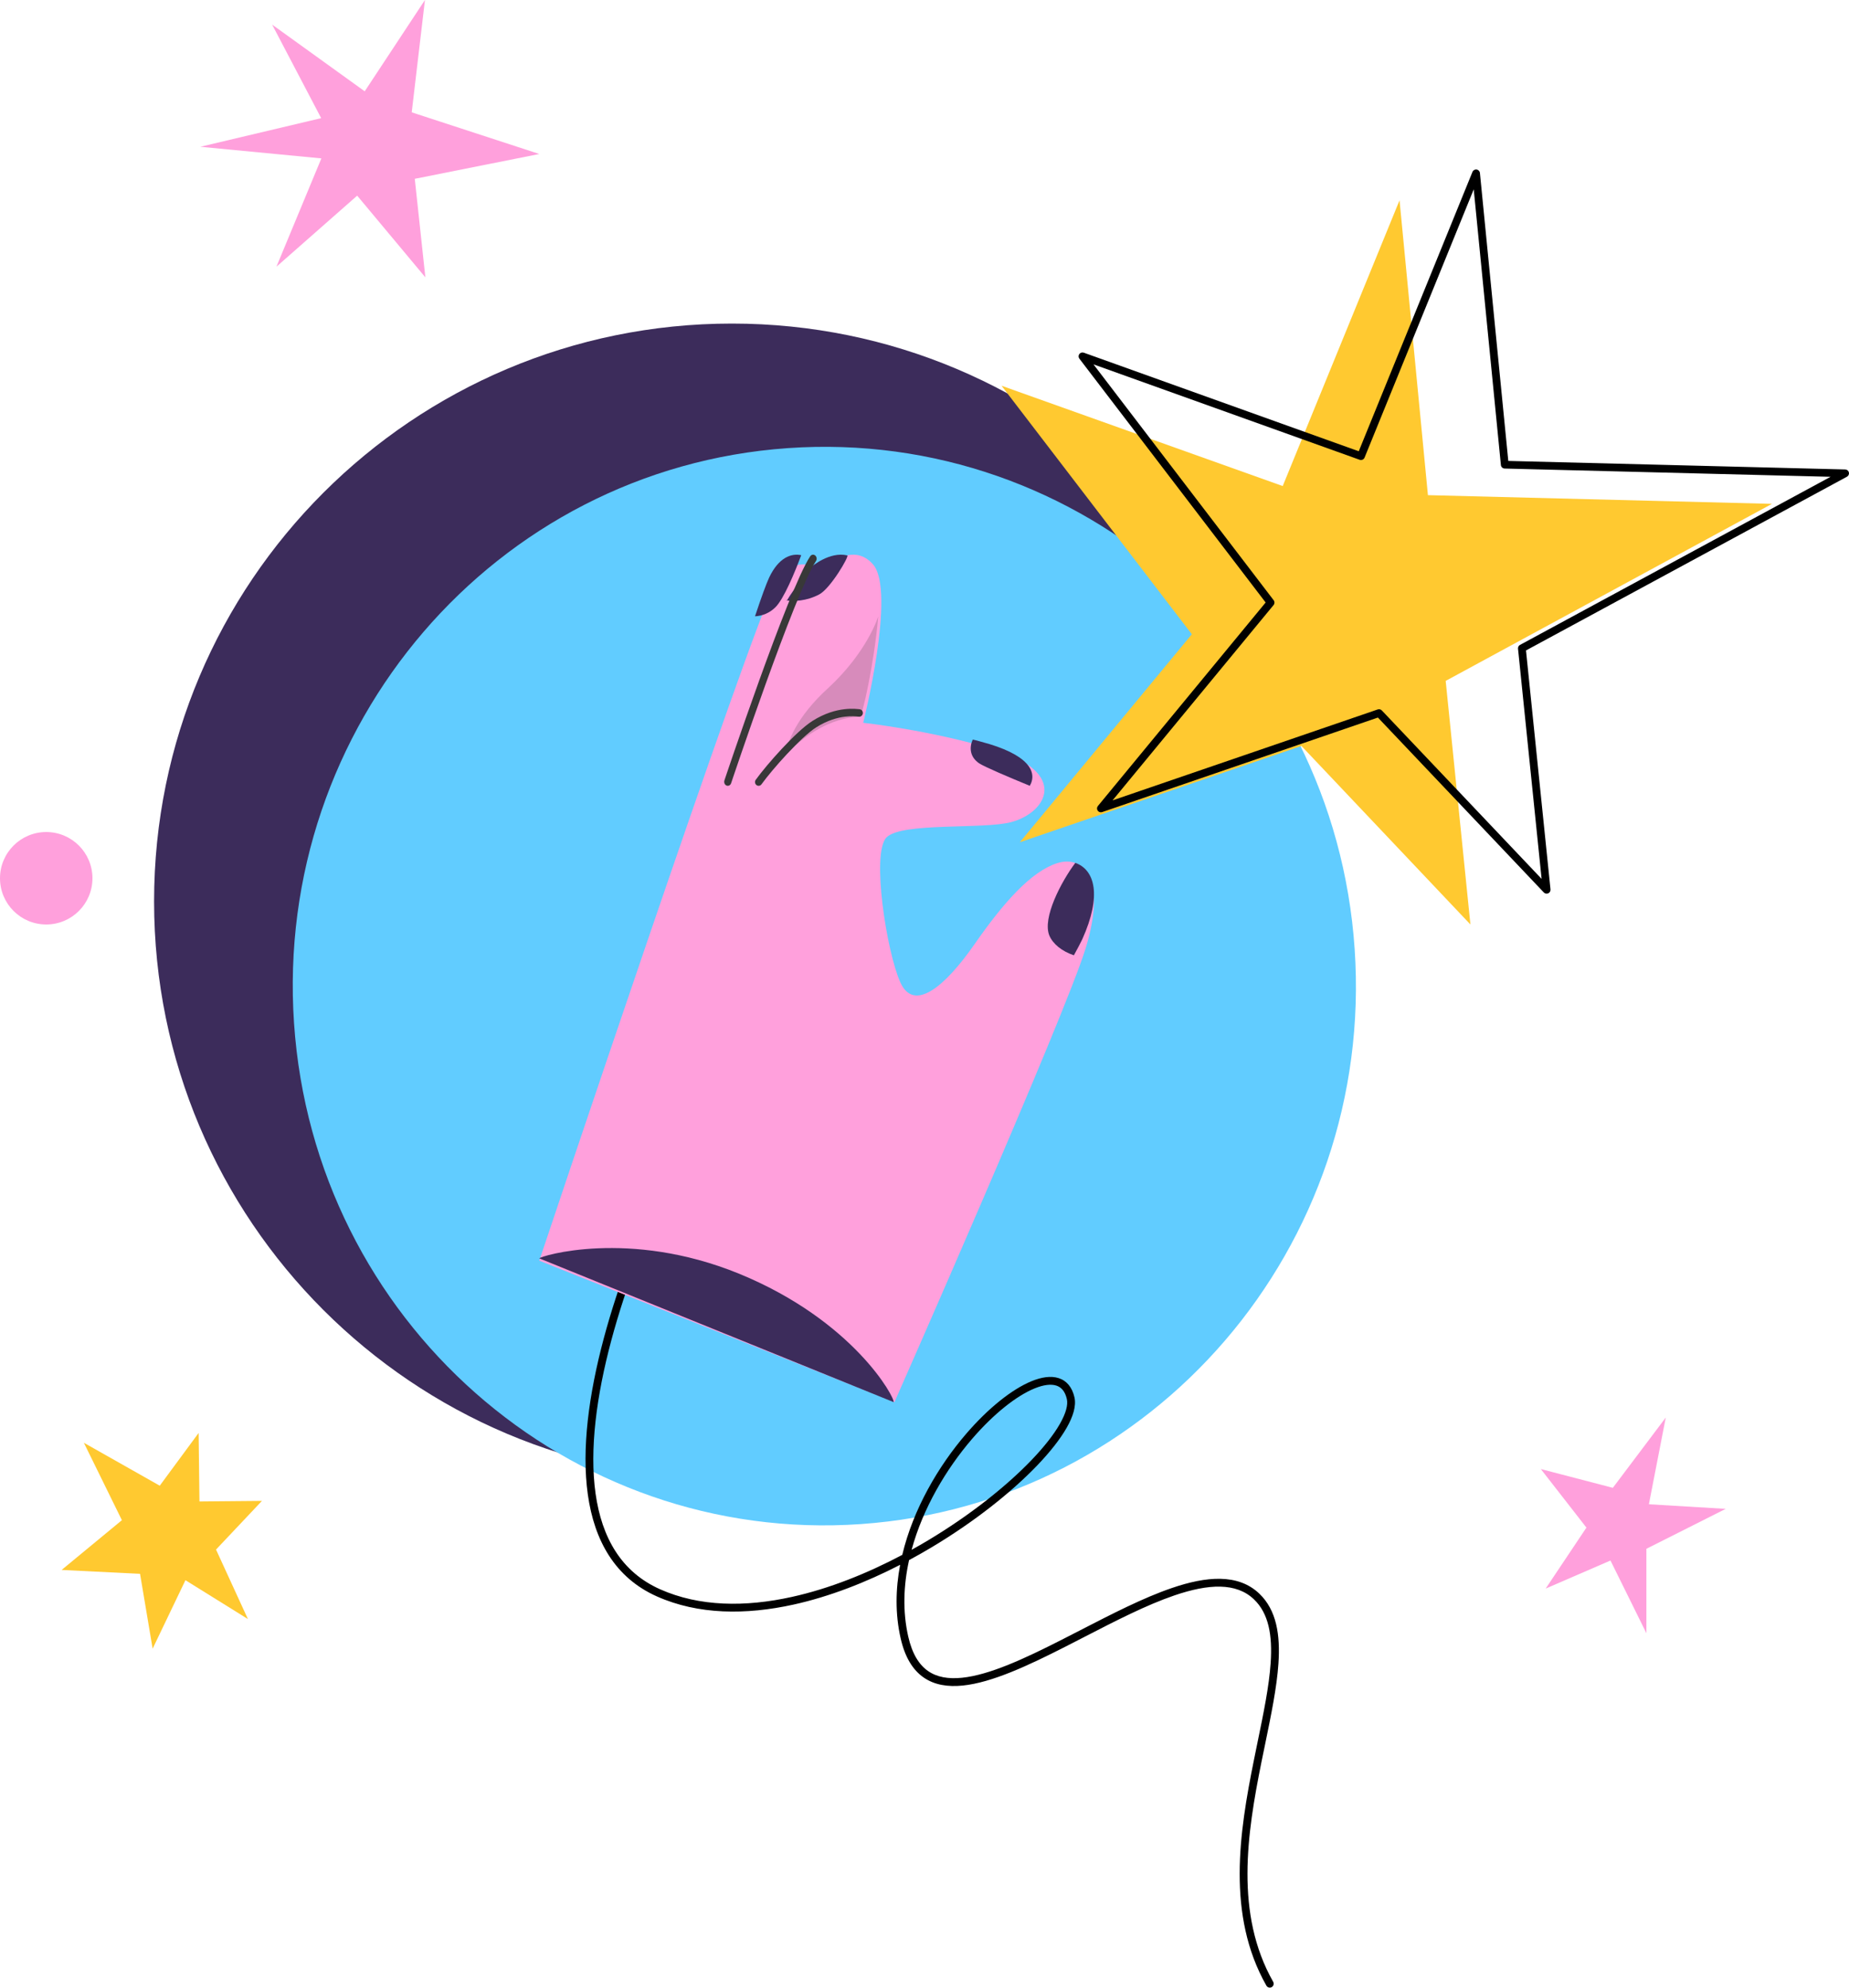<svg width="120" height="129" viewBox="0 0 120 129" fill="none" xmlns="http://www.w3.org/2000/svg">
<path d="M47.501 96C68.208 96 85 79.211 85 58.5C85 37.79 68.208 21 47.501 21C26.788 21 10 37.79 10 58.5C10 79.211 26.788 96 47.501 96Z" fill="#3C2C5B"/>
<path d="M55.875 98.915C74.886 97.584 89.229 80.876 87.917 61.59C86.605 42.304 70.135 27.753 51.125 29.084C32.114 30.416 17.771 47.124 19.083 66.41C20.395 85.696 36.865 100.247 55.875 98.915Z" fill="#61CCFF"/>
<path fill-rule="evenodd" clip-rule="evenodd" d="M47.669 69.051C47.781 69.135 47.803 69.295 47.719 69.407C45.374 72.539 41.575 79.875 39.67 87.005C38.718 90.57 38.246 94.059 38.652 96.934C39.056 99.8 40.326 102.027 42.84 103.146L42.738 103.378L42.84 103.146C45.392 104.282 48.366 104.312 51.398 103.641C53.825 103.104 56.277 102.121 58.557 100.914C59.266 97.936 60.909 95.145 62.696 93.066C64.124 91.404 65.67 90.164 66.951 89.64C67.589 89.379 68.198 89.281 68.702 89.441C69.229 89.608 69.583 90.036 69.732 90.688L69.732 90.689C69.859 91.248 69.641 91.937 69.226 92.665C68.804 93.406 68.148 94.238 67.315 95.108C65.647 96.847 63.24 98.762 60.482 100.411C59.998 100.701 59.503 100.983 58.998 101.254C58.635 102.896 58.573 104.583 58.946 106.221L58.946 106.221C59.204 107.355 59.657 108.053 60.231 108.452C60.807 108.852 61.545 108.98 62.433 108.889C64.224 108.706 66.495 107.649 68.91 106.42C69.313 106.215 69.719 106.006 70.127 105.796C72.144 104.757 74.201 103.696 76.061 103.062C78.281 102.304 80.348 102.109 81.734 103.434L81.734 103.435C82.851 104.505 83.096 106.11 82.97 107.969C82.865 109.517 82.498 111.298 82.109 113.187C82.029 113.571 81.949 113.959 81.87 114.351C80.928 119.024 80.135 124.225 82.628 128.62C82.697 128.742 82.655 128.897 82.534 128.967C82.412 129.036 82.258 128.994 82.189 128.872C79.59 124.29 80.436 118.906 81.375 114.25C81.455 113.851 81.536 113.459 81.615 113.072C82.005 111.183 82.363 109.444 82.465 107.935C82.589 106.114 82.332 104.71 81.385 103.802C80.228 102.695 78.433 102.79 76.224 103.543C74.403 104.164 72.386 105.203 70.369 106.243C69.958 106.454 69.548 106.666 69.139 106.874C66.742 108.093 64.385 109.2 62.484 109.395C61.526 109.493 60.652 109.363 59.944 108.871C59.233 108.377 58.729 107.548 58.453 106.334C58.092 104.752 58.119 103.135 58.419 101.559C56.213 102.694 53.853 103.619 51.507 104.138C48.411 104.822 45.319 104.805 42.635 103.611C39.914 102.4 38.572 99.987 38.151 97.005C37.731 94.032 38.222 90.467 39.182 86.873C41.102 79.686 44.928 72.29 47.315 69.101C47.399 68.989 47.557 68.967 47.669 69.051ZM59.163 100.586C59.522 100.387 59.875 100.183 60.224 99.975C62.949 98.345 65.318 96.458 66.951 94.755C67.767 93.903 68.393 93.104 68.787 92.412C69.188 91.709 69.322 91.165 69.239 90.802C69.12 90.284 68.869 90.026 68.55 89.925C68.209 89.817 67.733 89.869 67.142 90.111C65.965 90.592 64.48 91.766 63.078 93.398C61.411 95.338 59.898 97.88 59.163 100.586Z" fill="black"/>
<path d="M83.248 31.546L65 25.035L77.349 41.164L66.189 54.662L84.463 48.414L95.43 60L93.825 44.191L115 32.701L92.672 32.136L90.83 13L83.248 31.546Z" fill="#FFC930"/>
<path fill-rule="evenodd" clip-rule="evenodd" d="M95.832 11.003C95.947 11.019 96.036 11.111 96.047 11.226L97.888 29.915L119.754 30.469C119.868 30.472 119.966 30.55 119.993 30.66C120.02 30.77 119.969 30.884 119.869 30.939L99.037 42.215L100.627 57.725C100.638 57.831 100.579 57.933 100.481 57.977C100.383 58.022 100.267 57.999 100.193 57.921L89.426 46.57L71.53 52.706C71.424 52.743 71.305 52.705 71.241 52.613C71.177 52.521 71.181 52.398 71.253 52.311L82.14 39.103L70.051 23.277C69.984 23.189 69.983 23.067 70.049 22.977C70.115 22.888 70.233 22.853 70.338 22.89L88.183 29.288L95.563 11.156C95.606 11.05 95.717 10.986 95.832 11.003ZM95.645 12.289L88.56 29.699C88.509 29.823 88.368 29.886 88.24 29.84L70.967 23.648L82.662 38.958C82.732 39.05 82.73 39.178 82.656 39.267L72.206 51.945L89.415 46.044C89.509 46.012 89.613 46.038 89.681 46.109L100.05 57.041L98.519 42.1C98.509 42 98.56 41.903 98.649 41.855L118.804 30.945L97.652 30.409C97.525 30.406 97.42 30.309 97.408 30.183L95.645 12.289Z" fill="black"/>
<path d="M58.051 91C58.051 91 69.114 65.956 70.463 61.53C71.857 56.95 70.285 55.479 68.601 56.024C66.917 56.569 65.144 58.553 63.248 61.278C61.352 64.005 59.322 65.739 58.43 63.754C57.538 61.77 56.535 55.337 57.538 54.345C58.542 53.352 63.839 53.843 65.645 53.352C67.931 52.731 69.437 50.158 64.507 48.642C60.449 47.399 56.022 46.909 56.022 46.909C56.022 46.909 58.173 38.361 56.657 36.628C55.252 35.025 53.368 36.997 53.368 36.997C53.368 36.997 51.471 35.755 50.323 37.86C48.716 40.814 35 81.82 35 81.82L58.051 91Z" fill="#FFA0DC"/>
<path d="M52 36.032C51.35 35.892 50.527 36.188 49.913 37.495C49.738 37.873 49.418 38.734 49 40C49.476 39.975 49.947 39.781 50.307 39.429C50.863 38.905 51.606 37.09 52 36.032Z" fill="#3C2C5B"/>
<path d="M51 38.96C51.505 39.051 52.359 39.01 53.168 38.578C53.898 38.197 55.135 36.082 54.988 36.047C53.84 35.772 52.663 36.786 52.663 36.786C52.359 37.109 51 38.96 51.085 38.992L51 38.96Z" fill="#3C2C5B"/>
<path d="M63.547 49.541C63.909 49.777 65.496 50.45 66.833 51C67.354 50.099 66.753 48.944 63.672 48.139C63.49 48.092 63.365 48.044 63.129 48C62.902 48.518 62.936 49.124 63.547 49.541Z" fill="#3C2C5B"/>
<path d="M69.788 56C68.885 57.205 67.625 59.581 68.106 60.725C68.341 61.272 68.917 61.738 69.695 62C69.928 61.575 70.115 61.222 70.24 60.958C71.518 58.125 71.061 56.454 69.788 56Z" fill="#3C2C5B"/>
<path d="M35.108 81.713L57.997 91C58.097 90.747 55.421 85.719 47.953 82.66C40.799 79.746 35.063 81.524 35 81.668L35.108 81.713Z" fill="#3C2C5B"/>
<path fill-rule="evenodd" clip-rule="evenodd" d="M52.907 36.052C53.01 36.138 53.031 36.3 52.954 36.415C52.627 36.906 52.118 38.042 51.532 39.503C50.95 40.954 50.303 42.695 49.697 44.374C49.092 46.053 48.53 47.668 48.119 48.862C47.914 49.46 47.746 49.952 47.63 50.295C47.572 50.467 47.527 50.601 47.496 50.692C47.48 50.738 47.469 50.773 47.461 50.796L47.449 50.831C47.449 50.831 47.449 50.831 47.232 50.74C47.015 50.649 47.015 50.649 47.015 50.649L47.027 50.613C47.035 50.589 47.047 50.554 47.062 50.508C47.093 50.417 47.138 50.282 47.196 50.111C47.313 49.767 47.481 49.274 47.686 48.675C48.098 47.479 48.661 45.862 49.267 44.18C49.873 42.498 50.523 40.749 51.109 39.29C51.69 37.842 52.219 36.65 52.582 36.104C52.659 35.989 52.804 35.966 52.907 36.052ZM47.151 50.983C47.031 50.933 46.97 50.783 47.015 50.649L47.232 50.74L47.449 50.831C47.404 50.966 47.27 51.034 47.151 50.983Z" fill="#383838"/>
<path fill-rule="evenodd" clip-rule="evenodd" d="M54.847 46.513C54.352 46.572 53.69 46.747 52.964 47.211L52.964 47.211C52.479 47.519 51.77 48.194 51.083 48.93C50.4 49.661 49.762 50.428 49.421 50.902C49.344 51.01 49.197 51.032 49.094 50.952C48.99 50.871 48.969 50.718 49.047 50.611C49.403 50.115 50.056 49.331 50.747 48.591C51.434 47.855 52.179 47.139 52.719 46.796C53.511 46.29 54.241 46.095 54.794 46.03C55.07 45.997 55.302 45.996 55.474 46.004C55.56 46.008 55.632 46.015 55.685 46.02C55.706 46.022 55.724 46.024 55.739 46.026C55.743 46.026 55.747 46.027 55.751 46.027C55.76 46.028 55.766 46.029 55.771 46.029C55.775 46.03 55.777 46.03 55.778 46.03C55.778 46.03 55.778 46.03 55.778 46.03C55.907 46.037 56.006 46.151 56 46.285C55.993 46.419 55.883 46.523 55.754 46.516C55.738 46.515 55.716 46.513 55.686 46.51C55.547 46.495 55.259 46.464 54.847 46.513Z" fill="#383838"/>
<path opacity="0.2" d="M51 49C53.565 46.273 55.945 46.563 55.805 46.504C55.945 46.563 56.73 43.101 57 40C57 40 56.302 42.305 53.736 44.668C51.692 46.528 51.064 48.204 51 49Z" fill="#383838"/>
<path d="M26.721 7.291L35 9.994L26.919 11.605L27.606 18L23.181 12.698L17.939 17.311L20.857 10.28L13 9.526L20.844 7.668L17.662 1.598L23.67 5.926L27.579 0L26.721 7.291Z" fill="#FFA0DC"/>
<path d="M100 95.344L104.673 96.562L108.108 92L107.013 97.629L112 97.927L106.851 100.519V106L104.52 101.28L100.314 103.101L102.959 99.144L100 95.344Z" fill="#FFA0DC"/>
<path d="M10.368 96.424L12.891 93L12.945 97.447L17 97.41L14.02 100.569L16.089 105.078L12.035 102.557L9.906 107L9.089 102.144L4 101.891L7.911 98.662L5.443 93.638L10.368 96.424Z" fill="#FFC930"/>
<path d="M3 54C1.343 54 0 55.344 0 57.001C0 58.656 1.343 60 3 60C4.657 60 6 58.656 6 57.001C6 55.344 4.657 54 3 54Z" fill="#FFA0DC"/>
</svg>
